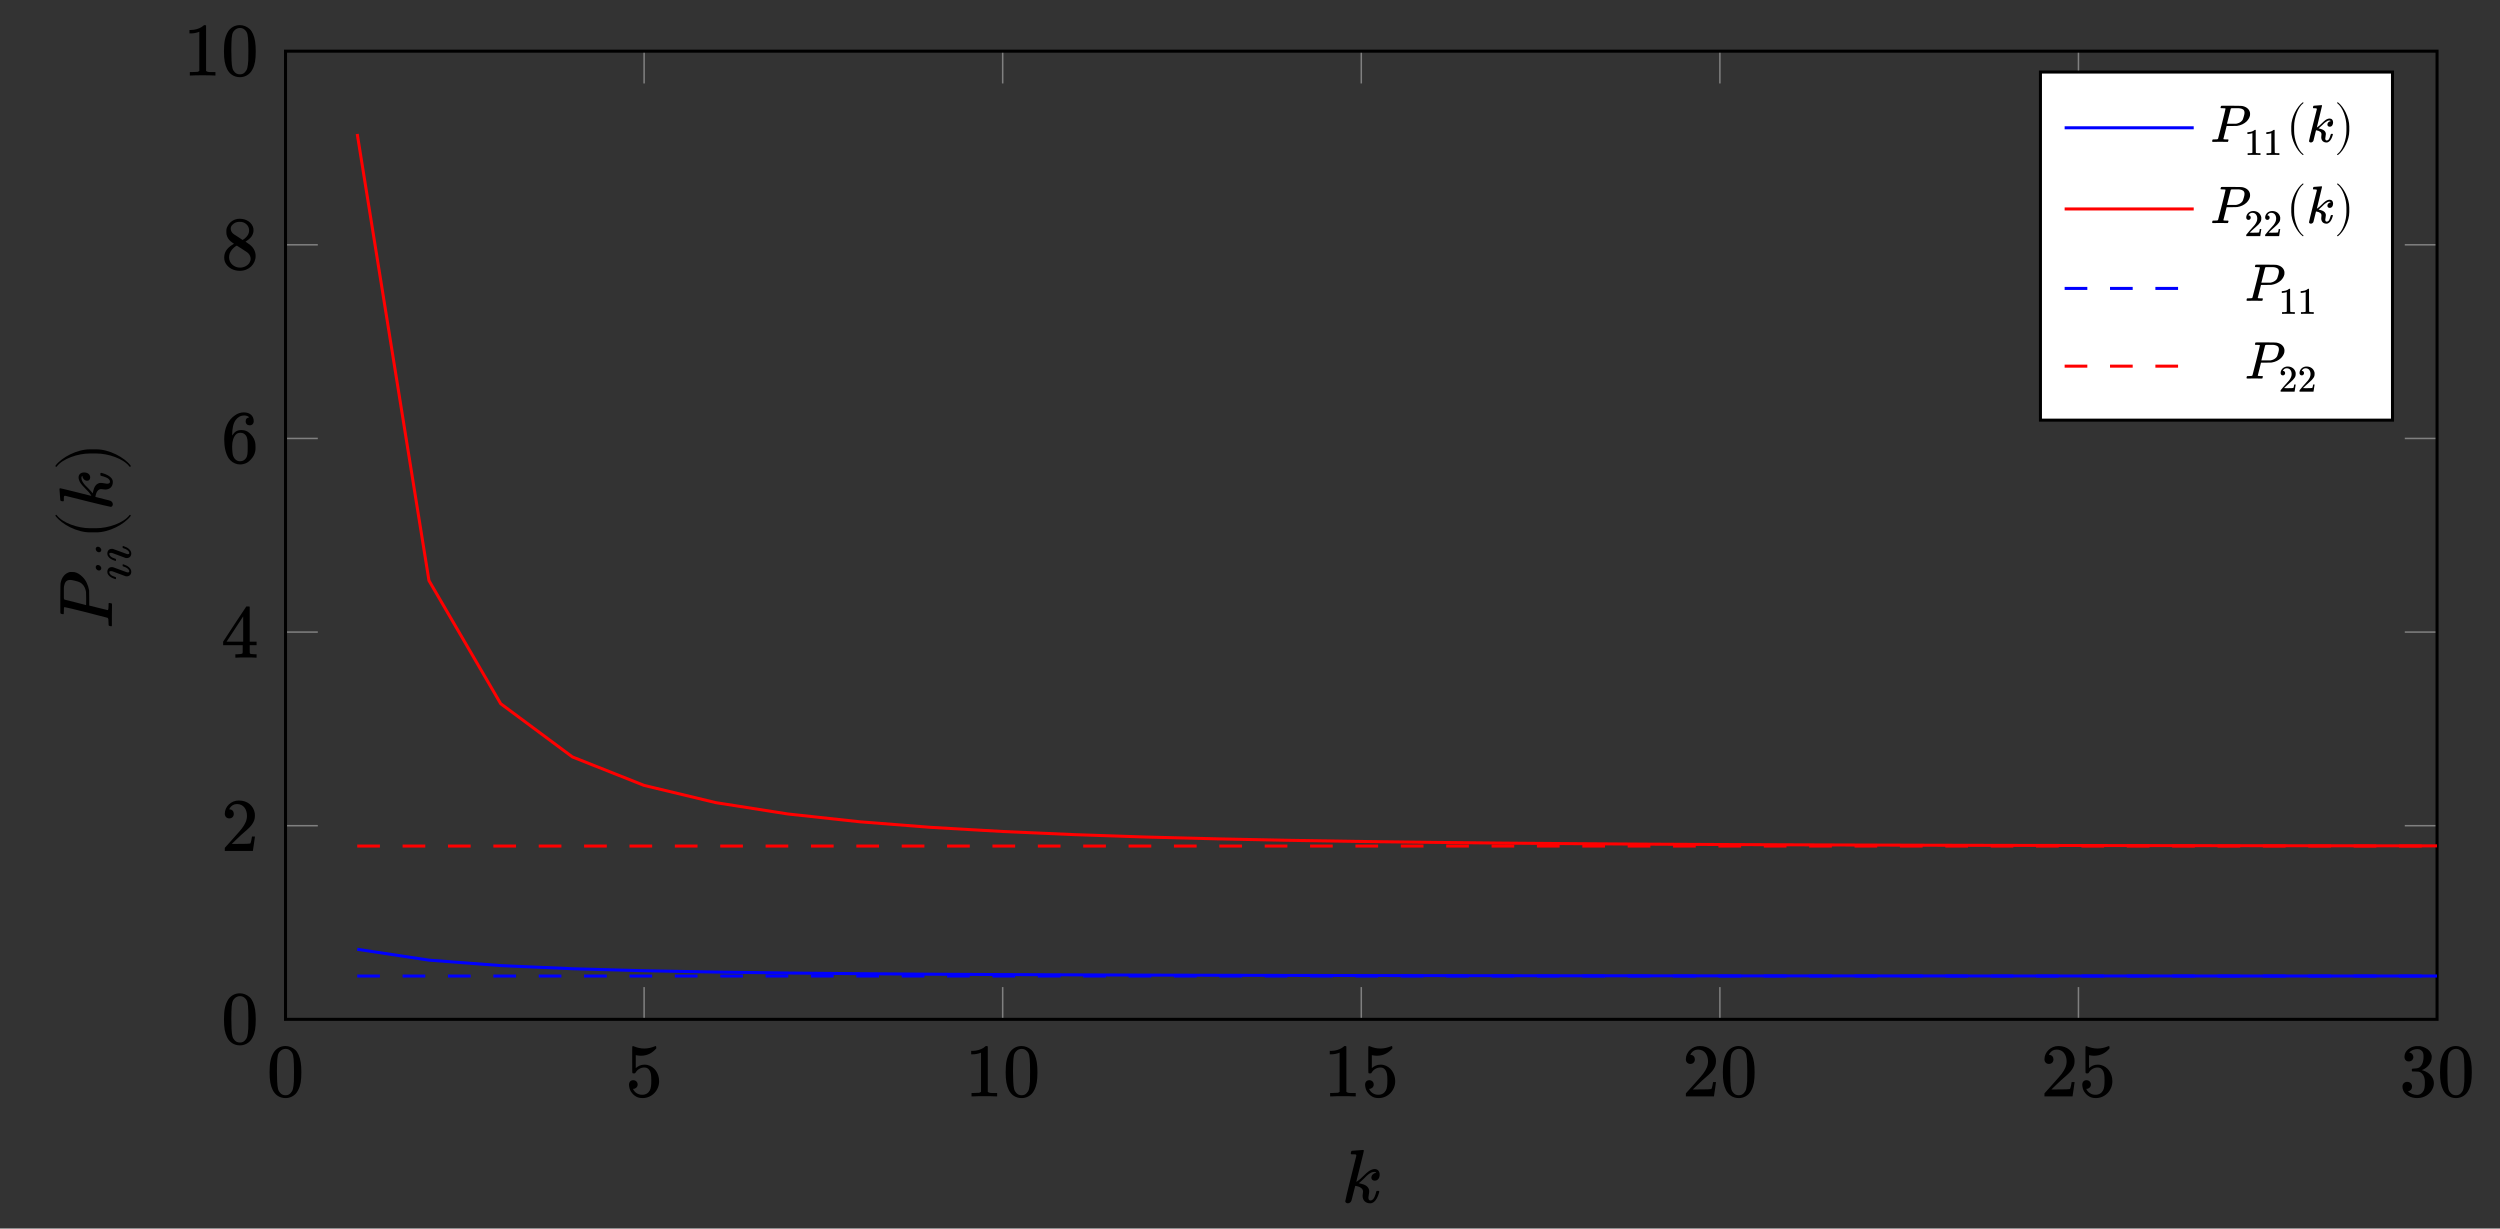 <?xml version="1.0" encoding="UTF-8"?>
<svg xmlns="http://www.w3.org/2000/svg" xmlns:xlink="http://www.w3.org/1999/xlink" width="329.38pt" height="161.86pt" viewBox="0 0 329.38 161.86" version="1.1">
<rect x="0" y="0" width="329.38" height="161.86" fill="#333333" stroke="none"/>
<defs>
<g>
<symbol overflow="visible" id="glyph0-0">
<path style="stroke:none;" d="M 0.5 0 L 2 0 L 2 -5.312 L 0.5 -5.312 Z M 1 -0.5 L 1 -4.812 L 1.5 -4.812 L 1.5 -0.5 Z M 1 -0.5 "/>
</symbol>
<symbol overflow="visible" id="glyph0-1">
<path style="stroke:none;" d="M 0.953 -5.828 C 0.531 -5.141 0.391 -4.406 0.391 -3.188 C 0.391 -2.094 0.516 -1.422 0.812 -0.828 C 1.109 -0.234 1.672 0.219 2.5 0.219 C 2.781 0.219 3.062 0.156 3.344 0.016 C 3.703 -0.172 3.953 -0.422 4.156 -0.828 C 4.469 -1.422 4.578 -2.094 4.578 -3.188 C 4.578 -4.219 4.469 -4.891 4.219 -5.469 C 4.094 -5.75 3.953 -5.969 3.766 -6.141 C 3.406 -6.453 2.953 -6.641 2.484 -6.641 C 1.812 -6.641 1.281 -6.312 0.953 -5.828 Z M 3.203 -5.953 C 3.484 -5.656 3.562 -5.328 3.594 -4.25 C 3.594 -4.078 3.609 -3.703 3.609 -3.312 C 3.609 -2.766 3.594 -2.172 3.594 -1.984 C 3.531 -1.062 3.453 -0.75 3.172 -0.453 C 3 -0.266 2.812 -0.156 2.5 -0.156 C 2.172 -0.156 1.969 -0.266 1.797 -0.453 C 1.516 -0.75 1.438 -1.062 1.391 -1.984 C 1.375 -2.172 1.359 -2.766 1.359 -3.312 C 1.359 -3.703 1.375 -4.078 1.375 -4.25 C 1.406 -5.328 1.484 -5.656 1.781 -5.953 C 1.969 -6.156 2.234 -6.266 2.5 -6.266 C 2.797 -6.266 3.016 -6.156 3.203 -5.953 Z M 3.203 -5.953 "/>
</symbol>
<symbol overflow="visible" id="glyph0-2">
<path style="stroke:none;" d="M 1.062 -2.141 C 0.734 -2.141 0.5 -1.922 0.5 -1.531 C 0.5 -1.469 0.516 -1.406 0.516 -1.344 C 0.562 -1.016 0.672 -0.703 0.891 -0.453 C 0.953 -0.359 1.125 -0.188 1.219 -0.125 C 1.5 0.094 1.812 0.219 2.281 0.219 C 3.531 0.219 4.469 -0.812 4.469 -2 C 4.469 -3.062 3.844 -3.922 2.953 -4.141 C 2.828 -4.172 2.688 -4.188 2.547 -4.188 C 2.031 -4.188 1.688 -3.984 1.391 -3.734 L 1.391 -5.438 L 1.484 -5.422 C 1.656 -5.391 1.859 -5.359 2.047 -5.359 C 3 -5.359 3.641 -5.797 4.094 -6.328 L 4.094 -6.453 C 4.094 -6.578 4.062 -6.641 4 -6.641 C 3.984 -6.641 3.938 -6.625 3.875 -6.594 C 3.453 -6.422 2.984 -6.312 2.516 -6.312 C 2 -6.312 1.594 -6.422 1.203 -6.578 C 1.109 -6.609 1.031 -6.641 1.016 -6.641 C 1 -6.641 0.984 -6.625 0.984 -6.625 C 0.922 -6.625 0.922 -6.438 0.922 -6.062 C 0.922 -5.766 0.922 -5.375 0.922 -4.828 C 0.922 -3.281 0.922 -3.125 0.953 -3.094 C 0.969 -3.047 1 -3.031 1.141 -3.031 C 1.281 -3.031 1.312 -3.047 1.359 -3.125 C 1.578 -3.516 2 -3.812 2.531 -3.812 C 2.859 -3.812 3.016 -3.672 3.172 -3.484 C 3.375 -3.203 3.438 -2.859 3.438 -2.094 C 3.438 -1.469 3.391 -1.094 3.25 -0.812 C 3.062 -0.453 2.734 -0.219 2.234 -0.219 C 1.641 -0.219 1.234 -0.562 1.047 -0.953 L 1.016 -1 L 1.094 -1 C 1.344 -1 1.641 -1.234 1.641 -1.562 C 1.641 -1.891 1.391 -2.141 1.062 -2.141 Z M 1.062 -2.141 "/>
</symbol>
<symbol overflow="visible" id="glyph0-3">
<path style="stroke:none;" d="M 4.141 0 L 4.25 0 L 4.25 -0.453 L 3.672 -0.453 C 3.375 -0.453 3.156 -0.469 3.016 -0.609 L 3.016 -6.578 C 2.953 -6.625 2.969 -6.641 2.844 -6.641 C 2.75 -6.641 2.734 -6.641 2.719 -6.609 C 2.672 -6.562 2.5 -6.438 2.406 -6.375 C 2.047 -6.156 1.578 -6.016 1.016 -6 L 0.828 -6 L 0.828 -5.547 L 1.016 -5.547 C 1.391 -5.547 1.75 -5.625 2.047 -5.734 C 2.078 -5.75 2.109 -5.766 2.125 -5.766 L 2.125 -0.609 C 2.047 -0.562 2 -0.5 1.891 -0.484 C 1.781 -0.469 1.422 -0.453 1.141 -0.453 L 0.875 -0.453 L 0.875 0 L 1 0 C 1.172 -0.031 2.25 -0.031 2.562 -0.031 C 2.875 -0.031 3.984 -0.031 4.141 0 Z M 4.141 0 "/>
</symbol>
<symbol overflow="visible" id="glyph0-4">
<path style="stroke:none;" d="M 1.094 -4.281 C 1.469 -4.281 1.688 -4.562 1.688 -4.875 C 1.688 -5.188 1.484 -5.469 1.141 -5.469 C 1.109 -5.469 1.094 -5.469 1.094 -5.484 C 1.094 -5.5 1.141 -5.578 1.172 -5.656 C 1.391 -5.969 1.672 -6.172 2.109 -6.172 C 2.969 -6.172 3.422 -5.469 3.422 -4.625 C 3.422 -4.047 3.203 -3.562 2.75 -2.953 C 2.531 -2.688 2.484 -2.609 1.359 -1.359 C 0.906 -0.859 0.531 -0.422 0.516 -0.422 C 0.5 -0.391 0.5 -0.359 0.5 -0.188 L 0.5 0 L 4.203 0 L 4.203 -0.031 C 4.234 -0.094 4.453 -1.797 4.469 -1.859 L 4.469 -1.891 L 4.078 -1.891 L 4.078 -1.859 C 4 -1.406 3.984 -1.312 3.938 -1.172 C 3.906 -1.078 3.875 -0.984 3.844 -0.969 C 3.781 -0.938 3.188 -0.922 2.172 -0.922 L 1.422 -0.922 L 2 -1.484 C 2.688 -2.141 2.656 -2.109 3 -2.406 C 3.656 -2.969 3.922 -3.234 4.125 -3.547 C 4.359 -3.891 4.469 -4.203 4.469 -4.641 C 4.469 -4.75 4.469 -4.875 4.453 -4.969 C 4.281 -5.938 3.516 -6.641 2.344 -6.641 C 1.328 -6.641 0.5 -5.844 0.5 -4.891 C 0.5 -4.562 0.719 -4.281 1.094 -4.281 Z M 1.094 -4.281 "/>
</symbol>
<symbol overflow="visible" id="glyph0-5">
<path style="stroke:none;" d="M 1.266 -4.609 C 1.625 -4.609 1.859 -4.875 1.859 -5.188 C 1.859 -5.469 1.656 -5.734 1.391 -5.766 C 1.344 -5.766 1.312 -5.781 1.312 -5.781 C 1.312 -5.797 1.438 -5.922 1.516 -5.969 C 1.75 -6.141 2.094 -6.234 2.391 -6.234 C 2.594 -6.234 2.719 -6.203 2.859 -6.094 C 3.125 -5.938 3.203 -5.672 3.203 -5.234 C 3.203 -4.469 2.922 -3.781 2.312 -3.703 C 2.25 -3.688 1.766 -3.656 1.734 -3.656 C 1.719 -3.656 1.703 -3.641 1.688 -3.625 C 1.656 -3.594 1.656 -3.594 1.656 -3.469 C 1.656 -3.344 1.656 -3.344 1.672 -3.312 L 1.703 -3.297 L 2.125 -3.281 C 2.578 -3.266 2.578 -3.266 2.734 -3.203 C 3.125 -3.016 3.375 -2.562 3.375 -1.938 L 3.375 -1.75 C 3.375 -1.25 3.328 -0.984 3.203 -0.734 C 3.016 -0.406 2.719 -0.203 2.375 -0.203 C 1.891 -0.203 1.453 -0.406 1.141 -0.656 L 1.203 -0.672 C 1.5 -0.75 1.688 -0.984 1.688 -1.297 C 1.688 -1.656 1.422 -1.922 1.047 -1.922 C 0.703 -1.922 0.422 -1.672 0.422 -1.297 C 0.422 -1.141 0.453 -0.953 0.516 -0.812 C 0.75 -0.188 1.5 0.219 2.375 0.219 C 3.281 0.219 4.062 -0.297 4.359 -0.953 C 4.5 -1.219 4.562 -1.469 4.562 -1.75 C 4.562 -2.312 4.25 -2.812 3.734 -3.141 C 3.312 -3.422 2.984 -3.438 2.984 -3.469 C 2.984 -3.484 2.984 -3.484 3.016 -3.484 C 3.703 -3.75 4.281 -4.391 4.281 -5.203 C 4.281 -5.297 4.281 -5.406 4.25 -5.469 C 4.141 -5.875 3.875 -6.188 3.422 -6.406 C 3.203 -6.516 3 -6.578 2.766 -6.625 C 2.672 -6.625 2.469 -6.625 2.328 -6.625 L 2.172 -6.625 C 1.453 -6.547 0.688 -6.031 0.688 -5.219 C 0.688 -4.875 0.891 -4.609 1.266 -4.609 Z M 1.266 -4.609 "/>
</symbol>
<symbol overflow="visible" id="glyph0-6">
<path style="stroke:none;" d="M 4.609 0 L 4.688 0 L 4.688 -0.453 L 4.406 -0.453 C 4 -0.469 3.906 -0.484 3.844 -0.531 C 3.781 -0.594 3.781 -0.594 3.781 -1.141 L 3.781 -1.641 L 4.688 -1.641 L 4.688 -2.109 L 3.781 -2.109 L 3.781 -6.688 L 3.719 -6.75 L 3.531 -6.75 C 3.375 -6.75 3.344 -6.75 3.328 -6.734 C 3.312 -6.719 2.734 -5.844 1.781 -4.406 L 0.281 -2.109 L 0.281 -1.641 L 2.859 -1.641 L 2.859 -1.141 C 2.859 -0.812 2.859 -0.625 2.844 -0.609 C 2.828 -0.562 2.781 -0.516 2.734 -0.516 C 2.656 -0.484 2.516 -0.469 2.203 -0.453 L 1.891 -0.453 L 1.891 0 L 1.984 0 C 2.125 -0.031 3.047 -0.031 3.312 -0.031 C 3.578 -0.031 4.469 -0.031 4.609 0 Z M 2.922 -2.109 L 0.734 -2.109 L 2.922 -5.438 Z M 2.922 -2.109 "/>
</symbol>
<symbol overflow="visible" id="glyph0-7">
<path style="stroke:none;" d="M 3.719 -5.984 C 3.438 -5.938 3.25 -5.797 3.25 -5.469 C 3.25 -5.125 3.469 -4.938 3.781 -4.938 C 4.094 -4.938 4.312 -5.141 4.312 -5.484 C 4.312 -6.203 3.781 -6.641 3.016 -6.641 C 2.578 -6.641 2.188 -6.5 1.859 -6.266 C 0.953 -5.672 0.422 -4.578 0.422 -3.125 C 0.422 -2.094 0.609 -1.234 1 -0.609 C 1.281 -0.188 1.719 0.094 2.188 0.188 C 2.281 0.203 2.406 0.219 2.516 0.219 C 2.656 0.219 2.797 0.203 2.922 0.172 C 3.297 0.094 3.578 -0.062 3.875 -0.375 C 4.219 -0.734 4.422 -1.078 4.5 -1.484 C 4.531 -1.641 4.547 -1.734 4.547 -1.906 L 4.547 -2.094 C 4.547 -2.609 4.484 -2.812 4.344 -3.156 C 4.141 -3.562 3.781 -3.953 3.469 -4.125 C 3.203 -4.266 2.984 -4.312 2.656 -4.312 C 2.109 -4.312 1.797 -4.062 1.562 -3.719 C 1.531 -3.672 1.484 -3.594 1.469 -3.594 C 1.469 -3.594 1.469 -3.594 1.469 -3.625 C 1.469 -4.547 1.625 -5.219 1.938 -5.641 C 2.219 -6 2.547 -6.234 3.094 -6.234 C 3.359 -6.219 3.562 -6.156 3.719 -5.984 Z M 3.281 -3.594 C 3.5 -3.297 3.516 -2.875 3.516 -2.25 L 3.516 -1.922 C 3.516 -1.297 3.5 -0.891 3.281 -0.594 C 3.094 -0.344 2.859 -0.203 2.5 -0.203 C 2.031 -0.203 1.719 -0.562 1.594 -0.922 C 1.531 -1.094 1.469 -1.641 1.469 -2.156 C 1.469 -2.859 1.656 -3.422 1.969 -3.734 C 2.125 -3.891 2.328 -3.953 2.562 -3.953 C 2.906 -3.953 3.094 -3.828 3.281 -3.594 Z M 3.281 -3.594 "/>
</symbol>
<symbol overflow="visible" id="glyph0-8">
<path style="stroke:none;" d="M 0.422 -1.547 C 0.422 -1.172 0.516 -0.906 0.672 -0.672 C 1.016 -0.156 1.641 0.219 2.484 0.219 C 3.688 0.219 4.562 -0.672 4.562 -1.734 C 4.562 -2.406 4.203 -2.906 3.812 -3.219 C 3.781 -3.234 3.219 -3.625 3.234 -3.625 C 3.234 -3.625 3.297 -3.656 3.344 -3.703 C 3.859 -4.016 4.156 -4.391 4.25 -4.828 C 4.281 -4.922 4.281 -5.031 4.281 -5.141 C 4.281 -5.219 4.281 -5.312 4.266 -5.375 C 4.109 -6.125 3.375 -6.641 2.469 -6.641 C 1.719 -6.641 1.141 -6.219 0.859 -5.641 C 0.734 -5.422 0.703 -5.266 0.703 -4.922 C 0.703 -4.75 0.703 -4.703 0.719 -4.609 C 0.797 -4.234 0.984 -3.906 1.266 -3.672 C 1.312 -3.625 1.438 -3.531 1.531 -3.469 L 1.719 -3.344 C 1 -2.953 0.422 -2.406 0.422 -1.547 Z M 3.703 -5.109 C 3.703 -4.641 3.453 -4.312 3.156 -4.062 C 3.047 -3.969 2.938 -3.906 2.844 -3.844 L 2.266 -4.234 C 1.953 -4.422 1.672 -4.609 1.641 -4.641 C 1.453 -4.781 1.281 -5.031 1.281 -5.328 C 1.281 -5.562 1.375 -5.734 1.531 -5.875 C 1.734 -6.078 2.016 -6.234 2.406 -6.234 C 2.516 -6.234 2.672 -6.234 2.734 -6.219 C 3.234 -6.125 3.703 -5.719 3.703 -5.109 Z M 1.062 -1.562 C 1.062 -1.719 1.094 -1.891 1.141 -2.047 C 1.281 -2.438 1.578 -2.781 1.969 -3.047 C 2.031 -3.078 2.078 -3.094 2.094 -3.094 C 2.109 -3.094 2.391 -2.906 2.734 -2.688 C 3.453 -2.219 3.453 -2.219 3.562 -2.125 C 3.781 -1.906 3.906 -1.641 3.906 -1.359 C 3.906 -1.172 3.844 -0.984 3.734 -0.812 C 3.516 -0.484 3.047 -0.203 2.5 -0.203 C 1.766 -0.203 1.062 -0.75 1.062 -1.562 Z M 1.062 -1.562 "/>
</symbol>
<symbol overflow="visible" id="glyph1-0">
<path style="stroke:none;" d="M 0.5 0 L 2 0 L 2 -5.312 L 0.5 -5.312 Z M 1 -0.5 L 1 -4.812 L 1.5 -4.812 L 1.5 -0.5 Z M 1 -0.5 "/>
</symbol>
<symbol overflow="visible" id="glyph1-1">
<path style="stroke:none;" d="M 1.359 -6.812 C 1.344 -6.812 1.328 -6.797 1.312 -6.781 C 1.281 -6.766 1.266 -6.734 1.234 -6.625 C 1.203 -6.453 1.203 -6.422 1.25 -6.375 C 1.281 -6.344 1.281 -6.344 1.484 -6.344 C 1.781 -6.344 1.969 -6.375 1.938 -6.141 C 1.938 -6.141 0.484 -0.391 0.484 -0.156 C 0.484 0.016 0.688 0.109 0.828 0.109 C 1.031 0.109 1.219 -0.047 1.281 -0.203 C 1.391 -0.5 1.469 -1 1.797 -2.188 L 1.812 -2.188 C 1.891 -2.188 2.156 -2.125 2.266 -2.078 C 2.5 -2 2.688 -1.844 2.766 -1.688 C 2.797 -1.609 2.828 -1.531 2.828 -1.453 C 2.828 -1.281 2.766 -1.078 2.766 -0.891 C 2.766 -0.281 3.156 0.109 3.766 0.109 C 3.984 0.109 4.109 0.031 4.25 -0.062 C 4.531 -0.281 4.781 -0.719 4.938 -1.297 C 4.984 -1.438 4.969 -1.469 4.938 -1.5 C 4.922 -1.531 4.891 -1.531 4.781 -1.531 C 4.609 -1.531 4.594 -1.516 4.578 -1.453 C 4.438 -0.891 4.297 -0.578 4.125 -0.406 C 4.031 -0.312 3.906 -0.266 3.797 -0.266 C 3.594 -0.266 3.531 -0.438 3.531 -0.656 C 3.531 -0.828 3.641 -1.219 3.641 -1.469 C 3.641 -1.625 3.625 -1.719 3.547 -1.859 C 3.438 -2.078 3.234 -2.25 2.906 -2.375 C 2.734 -2.438 2.438 -2.5 2.266 -2.547 C 2.5 -2.734 2.547 -2.766 2.953 -3.156 C 3.297 -3.516 3.391 -3.594 3.531 -3.703 C 3.828 -3.922 4.031 -4.031 4.328 -4.031 C 4.453 -4.031 4.5 -3.984 4.562 -3.922 L 4.5 -3.891 C 4.203 -3.859 3.922 -3.609 3.922 -3.266 C 3.922 -3.031 4.109 -2.875 4.359 -2.875 C 4.781 -2.875 5.016 -3.219 5.016 -3.672 C 5.016 -4.109 4.766 -4.406 4.359 -4.406 C 4.141 -4.406 3.875 -4.312 3.609 -4.141 C 3.406 -4 3.266 -3.875 2.766 -3.391 C 2.469 -3.094 2.375 -3.016 2.219 -2.906 C 2.125 -2.812 1.938 -2.719 1.938 -2.719 C 1.938 -2.734 2 -3.062 2.438 -4.75 C 2.875 -6.531 2.938 -6.781 2.938 -6.844 C 2.938 -6.891 2.859 -6.922 2.812 -6.922 C 2.797 -6.922 1.391 -6.812 1.359 -6.812 Z M 1.359 -6.812 "/>
</symbol>
<symbol overflow="visible" id="glyph2-0">
<path style="stroke:none;" d="M 0 -0.5 L 0 -2 L -5.312 -2 L -5.312 -0.5 Z M -0.5 -1 L -4.812 -1 L -4.812 -1.5 L -0.5 -1.5 Z M -0.5 -1 "/>
</symbol>
<symbol overflow="visible" id="glyph2-1">
<path style="stroke:none;" d="M -6.266 -2.859 C -6.031 -2.859 -0.641 -1.484 -0.609 -1.453 C -0.531 -1.422 -0.516 -1.359 -0.484 -1.266 C -0.484 -1.156 -0.453 -0.891 -0.453 -0.672 C -0.453 -0.406 -0.453 -0.406 -0.25 -0.359 C -0.172 -0.344 -0.125 -0.328 -0.109 -0.328 C -0.094 -0.328 -0.078 -0.344 -0.062 -0.344 C -0.016 -0.375 -0.016 -0.375 -0.016 -0.516 C -0.016 -0.875 -0.016 -1.219 -0.016 -1.812 C -0.016 -2.422 0 -2.781 0 -3.188 C 0 -3.312 -0.016 -3.312 -0.047 -3.344 C -0.094 -3.359 -0.297 -3.406 -0.344 -3.406 C -0.406 -3.406 -0.422 -3.375 -0.453 -3.344 L -0.453 -3.047 C -0.469 -2.734 -0.484 -2.531 -0.516 -2.5 C -0.516 -2.469 -0.531 -2.469 -0.594 -2.469 C -0.609 -2.469 -1.156 -2.594 -1.812 -2.766 L -3 -3.062 L -3 -4 C -3.016 -4.828 -3.016 -4.969 -3.016 -5.047 C -3.141 -5.766 -3.422 -6.375 -3.875 -6.828 C -4.219 -7.172 -4.562 -7.391 -4.953 -7.469 C -5.031 -7.484 -5.156 -7.484 -5.281 -7.484 C -5.391 -7.484 -5.484 -7.484 -5.547 -7.484 C -6.234 -7.312 -6.656 -6.734 -6.781 -5.984 C -6.797 -5.859 -6.797 -5.828 -6.812 -3.953 C -6.812 -2.094 -6.812 -2.047 -6.781 -2.031 C -6.766 -1.984 -6.562 -1.922 -6.453 -1.922 C -6.344 -1.922 -6.344 -1.938 -6.344 -2.297 C -6.344 -2.594 -6.344 -2.859 -6.266 -2.859 Z M -5.516 -6.438 C -5.328 -6.438 -5.203 -6.406 -4.875 -6.328 C -4.359 -6.203 -4.109 -6.094 -3.906 -5.875 C -3.656 -5.641 -3.5 -5.297 -3.422 -4.859 C -3.422 -4.75 -3.422 -4.625 -3.406 -3.938 C -3.406 -3.156 -3.406 -3.125 -3.422 -3.125 C -3.453 -3.156 -6.094 -3.797 -6.25 -3.844 C -6.297 -3.875 -6.328 -3.922 -6.344 -4.031 C -6.344 -4.062 -6.344 -4.406 -6.344 -4.781 C -6.344 -5.391 -6.344 -5.5 -6.328 -5.578 C -6.234 -6.062 -6.078 -6.438 -5.516 -6.438 Z M -5.516 -6.438 "/>
</symbol>
<symbol overflow="visible" id="glyph2-2">
<path style="stroke:none;" d="M -6.812 -1.359 C -6.812 -1.344 -6.797 -1.328 -6.781 -1.312 C -6.766 -1.281 -6.734 -1.266 -6.625 -1.234 C -6.453 -1.203 -6.422 -1.203 -6.375 -1.25 C -6.344 -1.281 -6.344 -1.281 -6.344 -1.484 C -6.344 -1.781 -6.375 -1.969 -6.141 -1.938 C -6.141 -1.938 -0.391 -0.484 -0.156 -0.484 C 0.016 -0.484 0.109 -0.688 0.109 -0.828 C 0.109 -1.031 -0.047 -1.219 -0.203 -1.281 C -0.5 -1.391 -1 -1.469 -2.188 -1.797 L -2.188 -1.812 C -2.188 -1.891 -2.125 -2.156 -2.078 -2.266 C -2 -2.5 -1.844 -2.688 -1.688 -2.766 C -1.609 -2.797 -1.531 -2.828 -1.453 -2.828 C -1.281 -2.828 -1.078 -2.766 -0.891 -2.766 C -0.281 -2.766 0.109 -3.156 0.109 -3.766 C 0.109 -3.984 0.031 -4.109 -0.062 -4.25 C -0.281 -4.531 -0.719 -4.781 -1.297 -4.938 C -1.438 -4.984 -1.469 -4.969 -1.5 -4.938 C -1.531 -4.922 -1.531 -4.891 -1.531 -4.781 C -1.531 -4.609 -1.516 -4.594 -1.453 -4.578 C -0.891 -4.438 -0.578 -4.297 -0.406 -4.125 C -0.312 -4.031 -0.266 -3.906 -0.266 -3.797 C -0.266 -3.594 -0.438 -3.531 -0.656 -3.531 C -0.828 -3.531 -1.219 -3.641 -1.469 -3.641 C -1.625 -3.641 -1.719 -3.625 -1.859 -3.547 C -2.078 -3.438 -2.25 -3.234 -2.375 -2.906 C -2.438 -2.734 -2.5 -2.438 -2.547 -2.266 C -2.734 -2.5 -2.766 -2.547 -3.156 -2.953 C -3.516 -3.297 -3.594 -3.391 -3.703 -3.531 C -3.922 -3.828 -4.031 -4.031 -4.031 -4.328 C -4.031 -4.453 -3.984 -4.5 -3.922 -4.562 L -3.891 -4.5 C -3.859 -4.203 -3.609 -3.922 -3.266 -3.922 C -3.031 -3.922 -2.875 -4.109 -2.875 -4.359 C -2.875 -4.781 -3.219 -5.016 -3.672 -5.016 C -4.109 -5.016 -4.406 -4.766 -4.406 -4.359 C -4.406 -4.141 -4.312 -3.875 -4.141 -3.609 C -4 -3.406 -3.875 -3.266 -3.391 -2.766 C -3.094 -2.469 -3.016 -2.375 -2.906 -2.219 C -2.812 -2.125 -2.719 -1.938 -2.719 -1.938 C -2.734 -1.938 -3.062 -2 -4.75 -2.438 C -6.531 -2.875 -6.781 -2.938 -6.844 -2.938 C -6.891 -2.938 -6.922 -2.859 -6.922 -2.812 C -6.922 -2.797 -6.812 -1.391 -6.812 -1.359 Z M -6.812 -1.359 "/>
</symbol>
<symbol overflow="visible" id="glyph3-0">
<path style="stroke:none;" d="M 0 -0.344 L 0 -1.391 L -3.719 -1.391 L -3.719 -0.344 Z M -0.344 -0.703 L -3.359 -0.703 L -3.359 -1.047 L -0.344 -1.047 Z M -0.344 -0.703 "/>
</symbol>
<symbol overflow="visible" id="glyph3-1">
<path style="stroke:none;" d="M -4.188 -1.281 C -4 -1.281 -3.875 -1.406 -3.875 -1.578 C -3.875 -1.812 -4.109 -2.016 -4.312 -2.016 C -4.484 -2.016 -4.609 -1.891 -4.609 -1.719 C -4.609 -1.484 -4.391 -1.281 -4.188 -1.281 Z M 0.078 -1.125 C 0.078 -1.609 -0.453 -1.938 -0.906 -2.078 C -0.953 -2.094 -0.969 -2.109 -1 -2.109 C -1.062 -2.109 -1.062 -2.062 -1.062 -1.969 C -1.062 -1.844 -1.062 -1.844 -0.953 -1.812 C -0.578 -1.703 -0.328 -1.531 -0.219 -1.328 C -0.188 -1.281 -0.188 -1.203 -0.188 -1.156 C -0.188 -1.062 -0.25 -1.031 -0.359 -1.031 C -0.422 -1.031 -0.484 -1.047 -0.578 -1.078 C -0.594 -1.078 -2.25 -1.703 -2.281 -1.703 C -2.344 -1.734 -2.422 -1.734 -2.484 -1.734 C -2.859 -1.734 -3.078 -1.469 -3.078 -1.094 C -3.078 -0.938 -3.031 -0.812 -2.938 -0.703 C -2.781 -0.469 -2.453 -0.281 -2.094 -0.172 C -2.047 -0.156 -2.016 -0.141 -2 -0.141 C -1.969 -0.141 -1.953 -0.172 -1.938 -0.188 L -1.938 -0.281 C -1.938 -0.422 -1.938 -0.391 -2 -0.422 C -2.281 -0.5 -2.516 -0.609 -2.656 -0.75 C -2.766 -0.859 -2.812 -0.953 -2.812 -1.078 L -2.812 -1.094 C -2.812 -1.172 -2.75 -1.203 -2.641 -1.203 C -2.578 -1.203 -2.484 -1.203 -2.391 -1.172 C -2.375 -1.156 -0.703 -0.531 -0.672 -0.531 C -0.641 -0.516 -0.578 -0.516 -0.516 -0.516 C -0.156 -0.516 0.078 -0.766 0.078 -1.125 Z M 0.078 -1.125 "/>
</symbol>
<symbol overflow="visible" id="glyph4-0">
<path style="stroke:none;" d=""/>
</symbol>
<symbol overflow="visible" id="glyph4-1">
<path style="stroke:none;" d="M 2.375 -3.312 C 2.344 -3.312 2.312 -3.297 2.297 -3.266 C 1.516 -2.234 -0.484 -1.547 -2.078 -1.547 L -2.906 -1.547 C -4.5 -1.547 -6.5 -2.234 -7.281 -3.266 C -7.297 -3.297 -7.328 -3.312 -7.359 -3.312 C -7.406 -3.312 -7.453 -3.266 -7.453 -3.203 C -7.453 -3.188 -7.453 -3.172 -7.438 -3.156 C -6.609 -2.047 -4.609 -1 -2.906 -1 L -2.078 -1 C -0.375 -1 1.625 -2.047 2.453 -3.156 C 2.469 -3.172 2.469 -3.188 2.469 -3.203 C 2.469 -3.266 2.422 -3.312 2.375 -3.312 Z M 2.375 -3.312 "/>
</symbol>
<symbol overflow="visible" id="glyph4-2">
<path style="stroke:none;" d="M -2.078 -2.875 L -2.906 -2.875 C -4.609 -2.875 -6.609 -1.828 -7.438 -0.734 C -7.453 -0.703 -7.453 -0.688 -7.453 -0.672 C -7.453 -0.625 -7.406 -0.562 -7.359 -0.562 C -7.328 -0.562 -7.297 -0.594 -7.281 -0.609 C -6.5 -1.641 -4.5 -2.328 -2.906 -2.328 L -2.078 -2.328 C -0.484 -2.328 1.516 -1.641 2.297 -0.609 C 2.312 -0.594 2.344 -0.562 2.375 -0.562 C 2.422 -0.562 2.469 -0.625 2.469 -0.672 C 2.469 -0.688 2.469 -0.703 2.453 -0.734 C 1.625 -1.828 -0.375 -2.875 -2.078 -2.875 Z M -2.078 -2.875 "/>
</symbol>
<symbol overflow="visible" id="glyph5-0">
<path style="stroke:none;" d="M 0.344 0 L 1.391 0 L 1.391 -3.719 L 0.344 -3.719 Z M 0.703 -0.344 L 0.703 -3.359 L 1.047 -3.359 L 1.047 -0.344 Z M 0.703 -0.344 "/>
</symbol>
<symbol overflow="visible" id="glyph5-1">
<path style="stroke:none;" d="M 2 -4.375 C 2 -4.219 1.031 -0.453 1.016 -0.422 C 0.984 -0.375 0.953 -0.359 0.891 -0.344 C 0.812 -0.328 0.625 -0.328 0.469 -0.328 C 0.281 -0.328 0.281 -0.328 0.25 -0.172 C 0.234 -0.125 0.234 -0.094 0.234 -0.078 C 0.234 -0.062 0.234 -0.062 0.25 -0.047 C 0.266 -0.016 0.266 0 0.359 0 C 0.609 0 0.859 -0.016 1.266 -0.016 C 1.688 -0.016 1.938 0 2.219 0 C 2.312 0 2.312 -0.016 2.328 -0.031 C 2.344 -0.062 2.391 -0.203 2.391 -0.25 C 2.391 -0.281 2.359 -0.297 2.344 -0.328 L 2.125 -0.328 C 1.922 -0.328 1.766 -0.344 1.734 -0.359 C 1.734 -0.359 1.719 -0.375 1.719 -0.406 C 1.719 -0.422 1.812 -0.812 1.938 -1.266 L 2.141 -2.094 L 2.797 -2.094 C 3.375 -2.109 3.469 -2.109 3.531 -2.109 C 4.031 -2.188 4.453 -2.391 4.781 -2.703 C 5.016 -2.953 5.156 -3.188 5.219 -3.469 C 5.234 -3.516 5.234 -3.609 5.234 -3.688 C 5.234 -3.766 5.234 -3.828 5.219 -3.875 C 5.109 -4.359 4.703 -4.641 4.188 -4.734 C 4.094 -4.75 4.078 -4.75 2.766 -4.766 C 1.469 -4.766 1.438 -4.766 1.422 -4.75 C 1.391 -4.719 1.344 -4.578 1.344 -4.516 C 1.344 -4.438 1.359 -4.438 1.609 -4.438 C 1.812 -4.438 2 -4.438 2 -4.375 Z M 4.5 -3.859 C 4.5 -3.719 4.484 -3.641 4.422 -3.406 C 4.328 -3.047 4.266 -2.875 4.109 -2.734 C 3.938 -2.562 3.703 -2.453 3.391 -2.391 C 3.328 -2.391 3.234 -2.391 2.75 -2.391 C 2.203 -2.391 2.188 -2.391 2.188 -2.391 C 2.203 -2.406 2.656 -4.266 2.688 -4.375 C 2.703 -4.406 2.75 -4.422 2.812 -4.438 C 2.844 -4.438 3.078 -4.438 3.344 -4.438 C 3.766 -4.438 3.844 -4.438 3.906 -4.422 C 4.234 -4.359 4.5 -4.25 4.5 -3.859 Z M 4.5 -3.859 "/>
</symbol>
<symbol overflow="visible" id="glyph5-2">
<path style="stroke:none;" d="M 0.953 -4.766 C 0.938 -4.766 0.922 -4.75 0.906 -4.734 C 0.891 -4.719 0.891 -4.703 0.859 -4.625 C 0.844 -4.516 0.844 -4.484 0.875 -4.453 C 0.891 -4.438 0.891 -4.438 1.031 -4.438 C 1.234 -4.438 1.375 -4.453 1.359 -4.297 C 1.359 -4.297 0.328 -0.266 0.328 -0.109 C 0.328 0.016 0.484 0.078 0.578 0.078 C 0.719 0.078 0.859 -0.031 0.906 -0.141 C 0.969 -0.344 1.031 -0.703 1.25 -1.531 L 1.266 -1.531 C 1.312 -1.531 1.5 -1.484 1.594 -1.453 C 1.75 -1.391 1.875 -1.297 1.938 -1.188 C 1.953 -1.125 1.969 -1.078 1.969 -1.016 C 1.969 -0.906 1.938 -0.75 1.938 -0.625 C 1.938 -0.188 2.203 0.078 2.641 0.078 C 2.781 0.078 2.875 0.016 2.969 -0.047 C 3.172 -0.188 3.344 -0.5 3.453 -0.906 C 3.484 -1 3.484 -1.031 3.453 -1.047 C 3.438 -1.062 3.422 -1.062 3.344 -1.062 C 3.219 -1.062 3.219 -1.062 3.203 -1.016 C 3.094 -0.625 3 -0.406 2.891 -0.281 C 2.812 -0.219 2.734 -0.188 2.656 -0.188 C 2.516 -0.188 2.469 -0.312 2.469 -0.453 C 2.469 -0.578 2.547 -0.859 2.547 -1.031 C 2.547 -1.141 2.531 -1.203 2.484 -1.297 C 2.406 -1.453 2.266 -1.562 2.031 -1.656 C 1.922 -1.703 1.703 -1.75 1.594 -1.781 C 1.734 -1.906 1.781 -1.938 2.062 -2.203 C 2.312 -2.453 2.375 -2.516 2.469 -2.578 C 2.672 -2.734 2.828 -2.828 3.031 -2.828 C 3.109 -2.828 3.141 -2.781 3.188 -2.734 L 3.141 -2.719 C 2.938 -2.703 2.75 -2.516 2.75 -2.281 C 2.75 -2.125 2.875 -2 3.047 -2 C 3.344 -2 3.5 -2.25 3.5 -2.578 C 3.5 -2.875 3.328 -3.078 3.047 -3.078 C 2.891 -3.078 2.703 -3.016 2.516 -2.891 C 2.375 -2.797 2.281 -2.703 1.938 -2.375 C 1.719 -2.156 1.656 -2.109 1.547 -2.031 C 1.484 -1.969 1.359 -1.891 1.359 -1.891 C 1.359 -1.922 1.406 -2.141 1.703 -3.328 C 2 -4.562 2.047 -4.75 2.047 -4.781 C 2.047 -4.828 2 -4.844 1.969 -4.844 C 1.953 -4.844 0.969 -4.766 0.953 -4.766 Z M 0.953 -4.766 "/>
</symbol>
<symbol overflow="visible" id="glyph6-0">
<path style="stroke:none;" d="M 0.25 0 L 1 0 L 1 -2.656 L 0.25 -2.656 Z M 0.5 -0.25 L 0.5 -2.406 L 0.75 -2.406 L 0.75 -0.25 Z M 0.5 -0.25 "/>
</symbol>
<symbol overflow="visible" id="glyph6-1">
<path style="stroke:none;" d="M 2.078 0 L 2.125 0 L 2.125 -0.234 L 1.828 -0.234 C 1.688 -0.234 1.578 -0.234 1.516 -0.297 L 1.5 -1.797 L 1.5 -3.297 C 1.469 -3.312 1.484 -3.312 1.422 -3.312 C 1.375 -3.312 1.375 -3.312 1.359 -3.297 C 1.328 -3.281 1.25 -3.219 1.203 -3.188 C 1.016 -3.078 0.781 -3.016 0.516 -3 L 0.406 -3 L 0.406 -2.766 L 0.516 -2.766 C 0.703 -2.781 0.875 -2.812 1.016 -2.859 C 1.047 -2.875 1.062 -2.875 1.062 -2.875 L 1.062 -0.297 C 1.031 -0.281 1 -0.25 0.938 -0.25 C 0.891 -0.234 0.719 -0.234 0.562 -0.234 L 0.438 -0.234 L 0.438 0 L 0.5 0 C 0.578 -0.016 1.125 -0.016 1.281 -0.016 C 1.438 -0.016 1.984 -0.016 2.078 0 Z M 2.078 0 "/>
</symbol>
<symbol overflow="visible" id="glyph6-2">
<path style="stroke:none;" d="M 0.547 -2.141 C 0.734 -2.141 0.844 -2.281 0.844 -2.438 C 0.844 -2.594 0.75 -2.734 0.562 -2.734 C 0.547 -2.734 0.547 -2.734 0.547 -2.734 C 0.547 -2.75 0.562 -2.781 0.594 -2.828 C 0.703 -2.984 0.828 -3.078 1.062 -3.078 C 1.484 -3.078 1.703 -2.734 1.703 -2.312 C 1.703 -2.031 1.594 -1.781 1.375 -1.484 C 1.266 -1.344 1.234 -1.312 0.672 -0.688 C 0.453 -0.422 0.266 -0.219 0.266 -0.203 C 0.25 -0.188 0.25 -0.172 0.25 -0.094 L 0.25 0 L 2.094 0 L 2.094 -0.016 C 2.109 -0.047 2.219 -0.891 2.234 -0.922 L 2.234 -0.938 L 2.031 -0.938 L 2.031 -0.922 C 2 -0.703 2 -0.656 1.969 -0.594 C 1.953 -0.531 1.938 -0.484 1.922 -0.484 C 1.891 -0.469 1.594 -0.453 1.094 -0.453 L 0.703 -0.469 L 1 -0.75 C 1.344 -1.062 1.328 -1.047 1.5 -1.203 C 1.828 -1.484 1.953 -1.625 2.062 -1.781 C 2.188 -1.953 2.234 -2.094 2.234 -2.312 C 2.234 -2.375 2.234 -2.438 2.234 -2.484 C 2.141 -2.969 1.75 -3.312 1.172 -3.312 C 0.656 -3.312 0.25 -2.922 0.25 -2.453 C 0.25 -2.281 0.359 -2.141 0.547 -2.141 Z M 0.547 -2.141 "/>
</symbol>
<symbol overflow="visible" id="glyph7-0">
<path style="stroke:none;" d=""/>
</symbol>
<symbol overflow="visible" id="glyph7-1">
<path style="stroke:none;" d="M 2.312 1.656 C 2.312 1.641 2.297 1.609 2.281 1.609 C 1.562 1.062 1.078 -0.328 1.078 -1.453 L 1.078 -2.031 C 1.078 -3.156 1.562 -4.547 2.281 -5.094 C 2.297 -5.094 2.312 -5.125 2.312 -5.141 C 2.312 -5.172 2.281 -5.219 2.25 -5.219 C 2.234 -5.219 2.219 -5.203 2.203 -5.203 C 1.438 -4.625 0.703 -3.219 0.703 -2.031 L 0.703 -1.453 C 0.703 -0.266 1.438 1.141 2.203 1.719 C 2.219 1.719 2.234 1.734 2.25 1.734 C 2.281 1.734 2.312 1.688 2.312 1.656 Z M 2.312 1.656 "/>
</symbol>
<symbol overflow="visible" id="glyph7-2">
<path style="stroke:none;" d="M 2 -1.453 L 2 -2.031 C 2 -3.219 1.281 -4.625 0.516 -5.203 C 0.5 -5.203 0.484 -5.219 0.469 -5.219 C 0.438 -5.219 0.391 -5.172 0.391 -5.141 C 0.391 -5.125 0.406 -5.094 0.422 -5.094 C 1.156 -4.547 1.625 -3.156 1.625 -2.031 L 1.625 -1.453 C 1.625 -0.328 1.156 1.062 0.422 1.609 C 0.406 1.609 0.391 1.641 0.391 1.656 C 0.391 1.688 0.438 1.734 0.469 1.734 C 0.484 1.734 0.5 1.719 0.516 1.719 C 1.281 1.141 2 -0.266 2 -1.453 Z M 2 -1.453 "/>
</symbol>
</g>
<clipPath id="clip1">
  <path d="M 41 119 L 321.086 119 L 321.086 134.301 L 41 134.301 Z M 41 119 "/>
</clipPath>
<clipPath id="clip2">
  <path d="M 41 12 L 321.086 12 L 321.086 118 L 41 118 Z M 41 12 "/>
</clipPath>
<clipPath id="clip3">
  <path d="M 46 128 L 321.086 128 L 321.086 129 L 46 129 Z M 46 128 "/>
</clipPath>
<clipPath id="clip4">
  <path d="M 46 111 L 321.086 111 L 321.086 112 L 46 112 Z M 46 111 "/>
</clipPath>
</defs>
<g id="surface1">
<path style="fill:none;stroke-width:0.199;stroke-linecap:butt;stroke-linejoin:miter;stroke:rgb(50%,50%,50%);stroke-opacity:1;stroke-miterlimit:10;" d="M -0.001 0.001 L -0.001 4.251 M 47.245 0.001 L 47.245 4.251 M 94.487 0.001 L 94.487 4.251 M 141.734 0.001 L 141.734 4.251 M 188.98 0.001 L 188.98 4.251 M 236.222 0.001 L 236.222 4.251 M 283.468 0.001 L 283.468 4.251 M -0.001 127.56 L -0.001 123.306 M 47.245 127.56 L 47.245 123.306 M 94.487 127.56 L 94.487 123.306 M 141.734 127.56 L 141.734 123.306 M 188.98 127.56 L 188.98 123.306 M 236.222 127.56 L 236.222 123.306 M 283.468 127.56 L 283.468 123.306 " transform="matrix(1,0,0,-1,37.618,134.302)"/>
<path style="fill:none;stroke-width:0.199;stroke-linecap:butt;stroke-linejoin:miter;stroke:rgb(50%,50%,50%);stroke-opacity:1;stroke-miterlimit:10;" d="M -0.001 0.001 L 4.253 0.001 M -0.001 25.513 L 4.253 25.513 M -0.001 51.025 L 4.253 51.025 M -0.001 76.536 L 4.253 76.536 M -0.001 102.048 L 4.253 102.048 M -0.001 127.56 L 4.253 127.56 M 283.468 0.001 L 279.218 0.001 M 283.468 25.513 L 279.218 25.513 M 283.468 51.025 L 279.218 51.025 M 283.468 76.536 L 279.218 76.536 M 283.468 102.048 L 279.218 102.048 M 283.468 127.56 L 279.218 127.56 " transform="matrix(1,0,0,-1,37.618,134.302)"/>
<path style="fill:none;stroke-width:0.399;stroke-linecap:butt;stroke-linejoin:miter;stroke:rgb(0%,0%,0%);stroke-opacity:1;stroke-miterlimit:10;" d="M -0.001 0.001 L -0.001 127.56 L 283.468 127.56 L 283.468 0.001 Z M -0.001 0.001 " transform="matrix(1,0,0,-1,37.618,134.302)"/>
<g style="fill:rgb(0%,0%,0%);fill-opacity:1;">
  <use xlink:href="#glyph0-1" x="35.127" y="144.457"/>
</g>
<g style="fill:rgb(0%,0%,0%);fill-opacity:1;">
  <use xlink:href="#glyph0-2" x="82.372" y="144.457"/>
</g>
<g style="fill:rgb(0%,0%,0%);fill-opacity:1;">
  <use xlink:href="#glyph0-3" x="127.126" y="144.457"/>
  <use xlink:href="#glyph0-1" x="132.107" y="144.457"/>
</g>
<g style="fill:rgb(0%,0%,0%);fill-opacity:1;">
  <use xlink:href="#glyph0-3" x="174.371" y="144.457"/>
  <use xlink:href="#glyph0-2" x="179.352" y="144.457"/>
</g>
<g style="fill:rgb(0%,0%,0%);fill-opacity:1;">
  <use xlink:href="#glyph0-4" x="221.615" y="144.457"/>
  <use xlink:href="#glyph0-1" x="226.596" y="144.457"/>
</g>
<g style="fill:rgb(0%,0%,0%);fill-opacity:1;">
  <use xlink:href="#glyph0-4" x="268.86" y="144.457"/>
  <use xlink:href="#glyph0-2" x="273.841" y="144.457"/>
</g>
<g style="fill:rgb(0%,0%,0%);fill-opacity:1;">
  <use xlink:href="#glyph0-5" x="316.105" y="144.457"/>
  <use xlink:href="#glyph0-1" x="321.086" y="144.457"/>
</g>
<g style="fill:rgb(0%,0%,0%);fill-opacity:1;">
  <use xlink:href="#glyph0-1" x="29.117" y="137.51"/>
</g>
<g style="fill:rgb(0%,0%,0%);fill-opacity:1;">
  <use xlink:href="#glyph0-4" x="29.117" y="112.108"/>
</g>
<g style="fill:rgb(0%,0%,0%);fill-opacity:1;">
  <use xlink:href="#glyph0-6" x="29.117" y="86.65"/>
</g>
<g style="fill:rgb(0%,0%,0%);fill-opacity:1;">
  <use xlink:href="#glyph0-7" x="29.117" y="60.974"/>
</g>
<g style="fill:rgb(0%,0%,0%);fill-opacity:1;">
  <use xlink:href="#glyph0-8" x="29.117" y="35.462"/>
</g>
<g style="fill:rgb(0%,0%,0%);fill-opacity:1;">
  <use xlink:href="#glyph0-3" x="24.135" y="9.95"/>
  <use xlink:href="#glyph0-1" x="29.116" y="9.95"/>
</g>
<g clip-path="url(#clip1)" clip-rule="nonzero">
<path style="fill:none;stroke-width:0.399;stroke-linecap:butt;stroke-linejoin:miter;stroke:rgb(0%,0%,100%);stroke-opacity:1;stroke-miterlimit:10;" d="M 9.448 9.232 L 18.898 7.802 L 28.347 7.083 L 37.796 6.669 L 47.245 6.407 L 56.694 6.232 L 66.144 6.107 L 75.593 6.017 L 85.042 5.95 L 94.487 5.9 L 103.937 5.861 L 113.386 5.829 L 122.835 5.806 L 132.284 5.786 L 141.734 5.771 L 160.632 5.747 L 170.081 5.739 L 179.53 5.736 L 188.98 5.728 L 198.429 5.724 L 207.878 5.724 L 226.777 5.716 L 245.671 5.716 L 255.12 5.712 L 283.468 5.712 " transform="matrix(1,0,0,-1,37.618,134.302)"/>
</g>
<g clip-path="url(#clip2)" clip-rule="nonzero">
<path style="fill:none;stroke-width:0.399;stroke-linecap:butt;stroke-linejoin:miter;stroke:rgb(100%,0%,0%);stroke-opacity:1;stroke-miterlimit:10;" d="M 9.448 116.654 L 18.898 57.81 L 28.347 41.591 L 37.796 34.575 L 47.245 30.822 L 56.694 28.552 L 66.144 27.064 L 75.593 26.036 L 85.042 25.294 L 94.487 24.751 L 103.937 24.337 L 113.386 24.021 L 122.835 23.779 L 132.284 23.587 L 141.734 23.435 L 151.183 23.318 L 160.632 23.22 L 170.081 23.146 L 179.53 23.083 L 188.98 23.036 L 198.429 22.997 L 207.878 22.966 L 217.327 22.939 L 226.777 22.919 L 236.222 22.904 L 255.12 22.88 L 283.468 22.857 " transform="matrix(1,0,0,-1,37.618,134.302)"/>
</g>
<g clip-path="url(#clip3)" clip-rule="nonzero">
<path style="fill:none;stroke-width:0.399;stroke-linecap:butt;stroke-linejoin:miter;stroke:rgb(0%,0%,100%);stroke-opacity:1;stroke-dasharray:2.989,2.989;stroke-miterlimit:10;" d="M 9.448 5.708 L 283.468 5.708 " transform="matrix(1,0,0,-1,37.618,134.302)"/>
</g>
<g clip-path="url(#clip4)" clip-rule="nonzero">
<path style="fill:none;stroke-width:0.399;stroke-linecap:butt;stroke-linejoin:miter;stroke:rgb(100%,0%,0%);stroke-opacity:1;stroke-dasharray:2.989,2.989;stroke-miterlimit:10;" d="M 9.448 22.833 L 283.468 22.833 " transform="matrix(1,0,0,-1,37.618,134.302)"/>
</g>
<g style="fill:rgb(0%,0%,0%);fill-opacity:1;">
  <use xlink:href="#glyph1-1" x="176.757" y="158.431"/>
</g>
<g style="fill:rgb(0%,0%,0%);fill-opacity:1;">
  <use xlink:href="#glyph2-1" x="14.757" y="82.846"/>
</g>
<g style="fill:rgb(0%,0%,0%);fill-opacity:1;">
  <use xlink:href="#glyph3-1" x="17.218" y="76.45"/>
  <use xlink:href="#glyph3-1" x="17.218" y="74.044"/>
</g>
<g style="fill:rgb(0%,0%,0%);fill-opacity:1;">
  <use xlink:href="#glyph4-1" x="14.757" y="71.14"/>
</g>
<g style="fill:rgb(0%,0%,0%);fill-opacity:1;">
  <use xlink:href="#glyph2-2" x="14.757" y="67.264"/>
</g>
<g style="fill:rgb(0%,0%,0%);fill-opacity:1;">
  <use xlink:href="#glyph4-2" x="14.757" y="62.074"/>
</g>
<path style="fill-rule:nonzero;fill:rgb(100%,100%,100%);fill-opacity:1;stroke-width:0.399;stroke-linecap:butt;stroke-linejoin:miter;stroke:rgb(0%,0%,0%);stroke-opacity:1;stroke-miterlimit:10;" d="M 231.214 78.947 L 277.597 78.947 L 277.597 124.81 L 231.214 124.81 Z M 231.214 78.947 " transform="matrix(1,0,0,-1,37.618,134.302)"/>
<path style="fill:none;stroke-width:0.399;stroke-linecap:butt;stroke-linejoin:miter;stroke:rgb(0%,0%,100%);stroke-opacity:1;stroke-miterlimit:10;" d="M 0.001 -0.001 L 17.008 -0.001 " transform="matrix(1,0,0,-1,272.019,16.835)"/>
<g style="fill:rgb(0%,0%,0%);fill-opacity:1;">
  <use xlink:href="#glyph5-1" x="291.219" y="18.696"/>
</g>
<g style="fill:rgb(0%,0%,0%);fill-opacity:1;">
  <use xlink:href="#glyph6-1" x="295.696" y="20.418"/>
  <use xlink:href="#glyph6-1" x="298.187" y="20.418"/>
</g>
<g style="fill:rgb(0%,0%,0%);fill-opacity:1;">
  <use xlink:href="#glyph7-1" x="301.176" y="18.696"/>
</g>
<g style="fill:rgb(0%,0%,0%);fill-opacity:1;">
  <use xlink:href="#glyph5-2" x="303.889" y="18.696"/>
</g>
<g style="fill:rgb(0%,0%,0%);fill-opacity:1;">
  <use xlink:href="#glyph7-2" x="307.522" y="18.696"/>
</g>
<path style="fill:none;stroke-width:0.399;stroke-linecap:butt;stroke-linejoin:miter;stroke:rgb(100%,0%,0%);stroke-opacity:1;stroke-miterlimit:10;" d="M 0.001 -0 L 17.008 -0 " transform="matrix(1,0,0,-1,272.019,27.531)"/>
<g style="fill:rgb(0%,0%,0%);fill-opacity:1;">
  <use xlink:href="#glyph5-1" x="291.219" y="29.392"/>
</g>
<g style="fill:rgb(0%,0%,0%);fill-opacity:1;">
  <use xlink:href="#glyph6-2" x="295.696" y="31.114"/>
  <use xlink:href="#glyph6-2" x="298.187" y="31.114"/>
</g>
<g style="fill:rgb(0%,0%,0%);fill-opacity:1;">
  <use xlink:href="#glyph7-1" x="301.176" y="29.392"/>
</g>
<g style="fill:rgb(0%,0%,0%);fill-opacity:1;">
  <use xlink:href="#glyph5-2" x="303.889" y="29.392"/>
</g>
<g style="fill:rgb(0%,0%,0%);fill-opacity:1;">
  <use xlink:href="#glyph7-2" x="307.522" y="29.392"/>
</g>
<path style="fill:none;stroke-width:0.399;stroke-linecap:butt;stroke-linejoin:miter;stroke:rgb(0%,0%,100%);stroke-opacity:1;stroke-dasharray:2.989,2.989;stroke-miterlimit:10;" d="M 0.001 0 L 17.008 0 " transform="matrix(1,0,0,-1,272.019,38)"/>
<g style="fill:rgb(0%,0%,0%);fill-opacity:1;">
  <use xlink:href="#glyph5-1" x="295.749" y="39.634"/>
</g>
<g style="fill:rgb(0%,0%,0%);fill-opacity:1;">
  <use xlink:href="#glyph6-1" x="300.226" y="41.356"/>
  <use xlink:href="#glyph6-1" x="302.717" y="41.356"/>
</g>
<path style="fill:none;stroke-width:0.399;stroke-linecap:butt;stroke-linejoin:miter;stroke:rgb(100%,0%,0%);stroke-opacity:1;stroke-dasharray:2.989,2.989;stroke-miterlimit:10;" d="M 0.001 -0 L 17.008 -0 " transform="matrix(1,0,0,-1,272.019,48.242)"/>
<g style="fill:rgb(0%,0%,0%);fill-opacity:1;">
  <use xlink:href="#glyph5-1" x="295.749" y="49.876"/>
</g>
<g style="fill:rgb(0%,0%,0%);fill-opacity:1;">
  <use xlink:href="#glyph6-2" x="300.226" y="51.599"/>
  <use xlink:href="#glyph6-2" x="302.717" y="51.599"/>
</g>
</g>
</svg>
